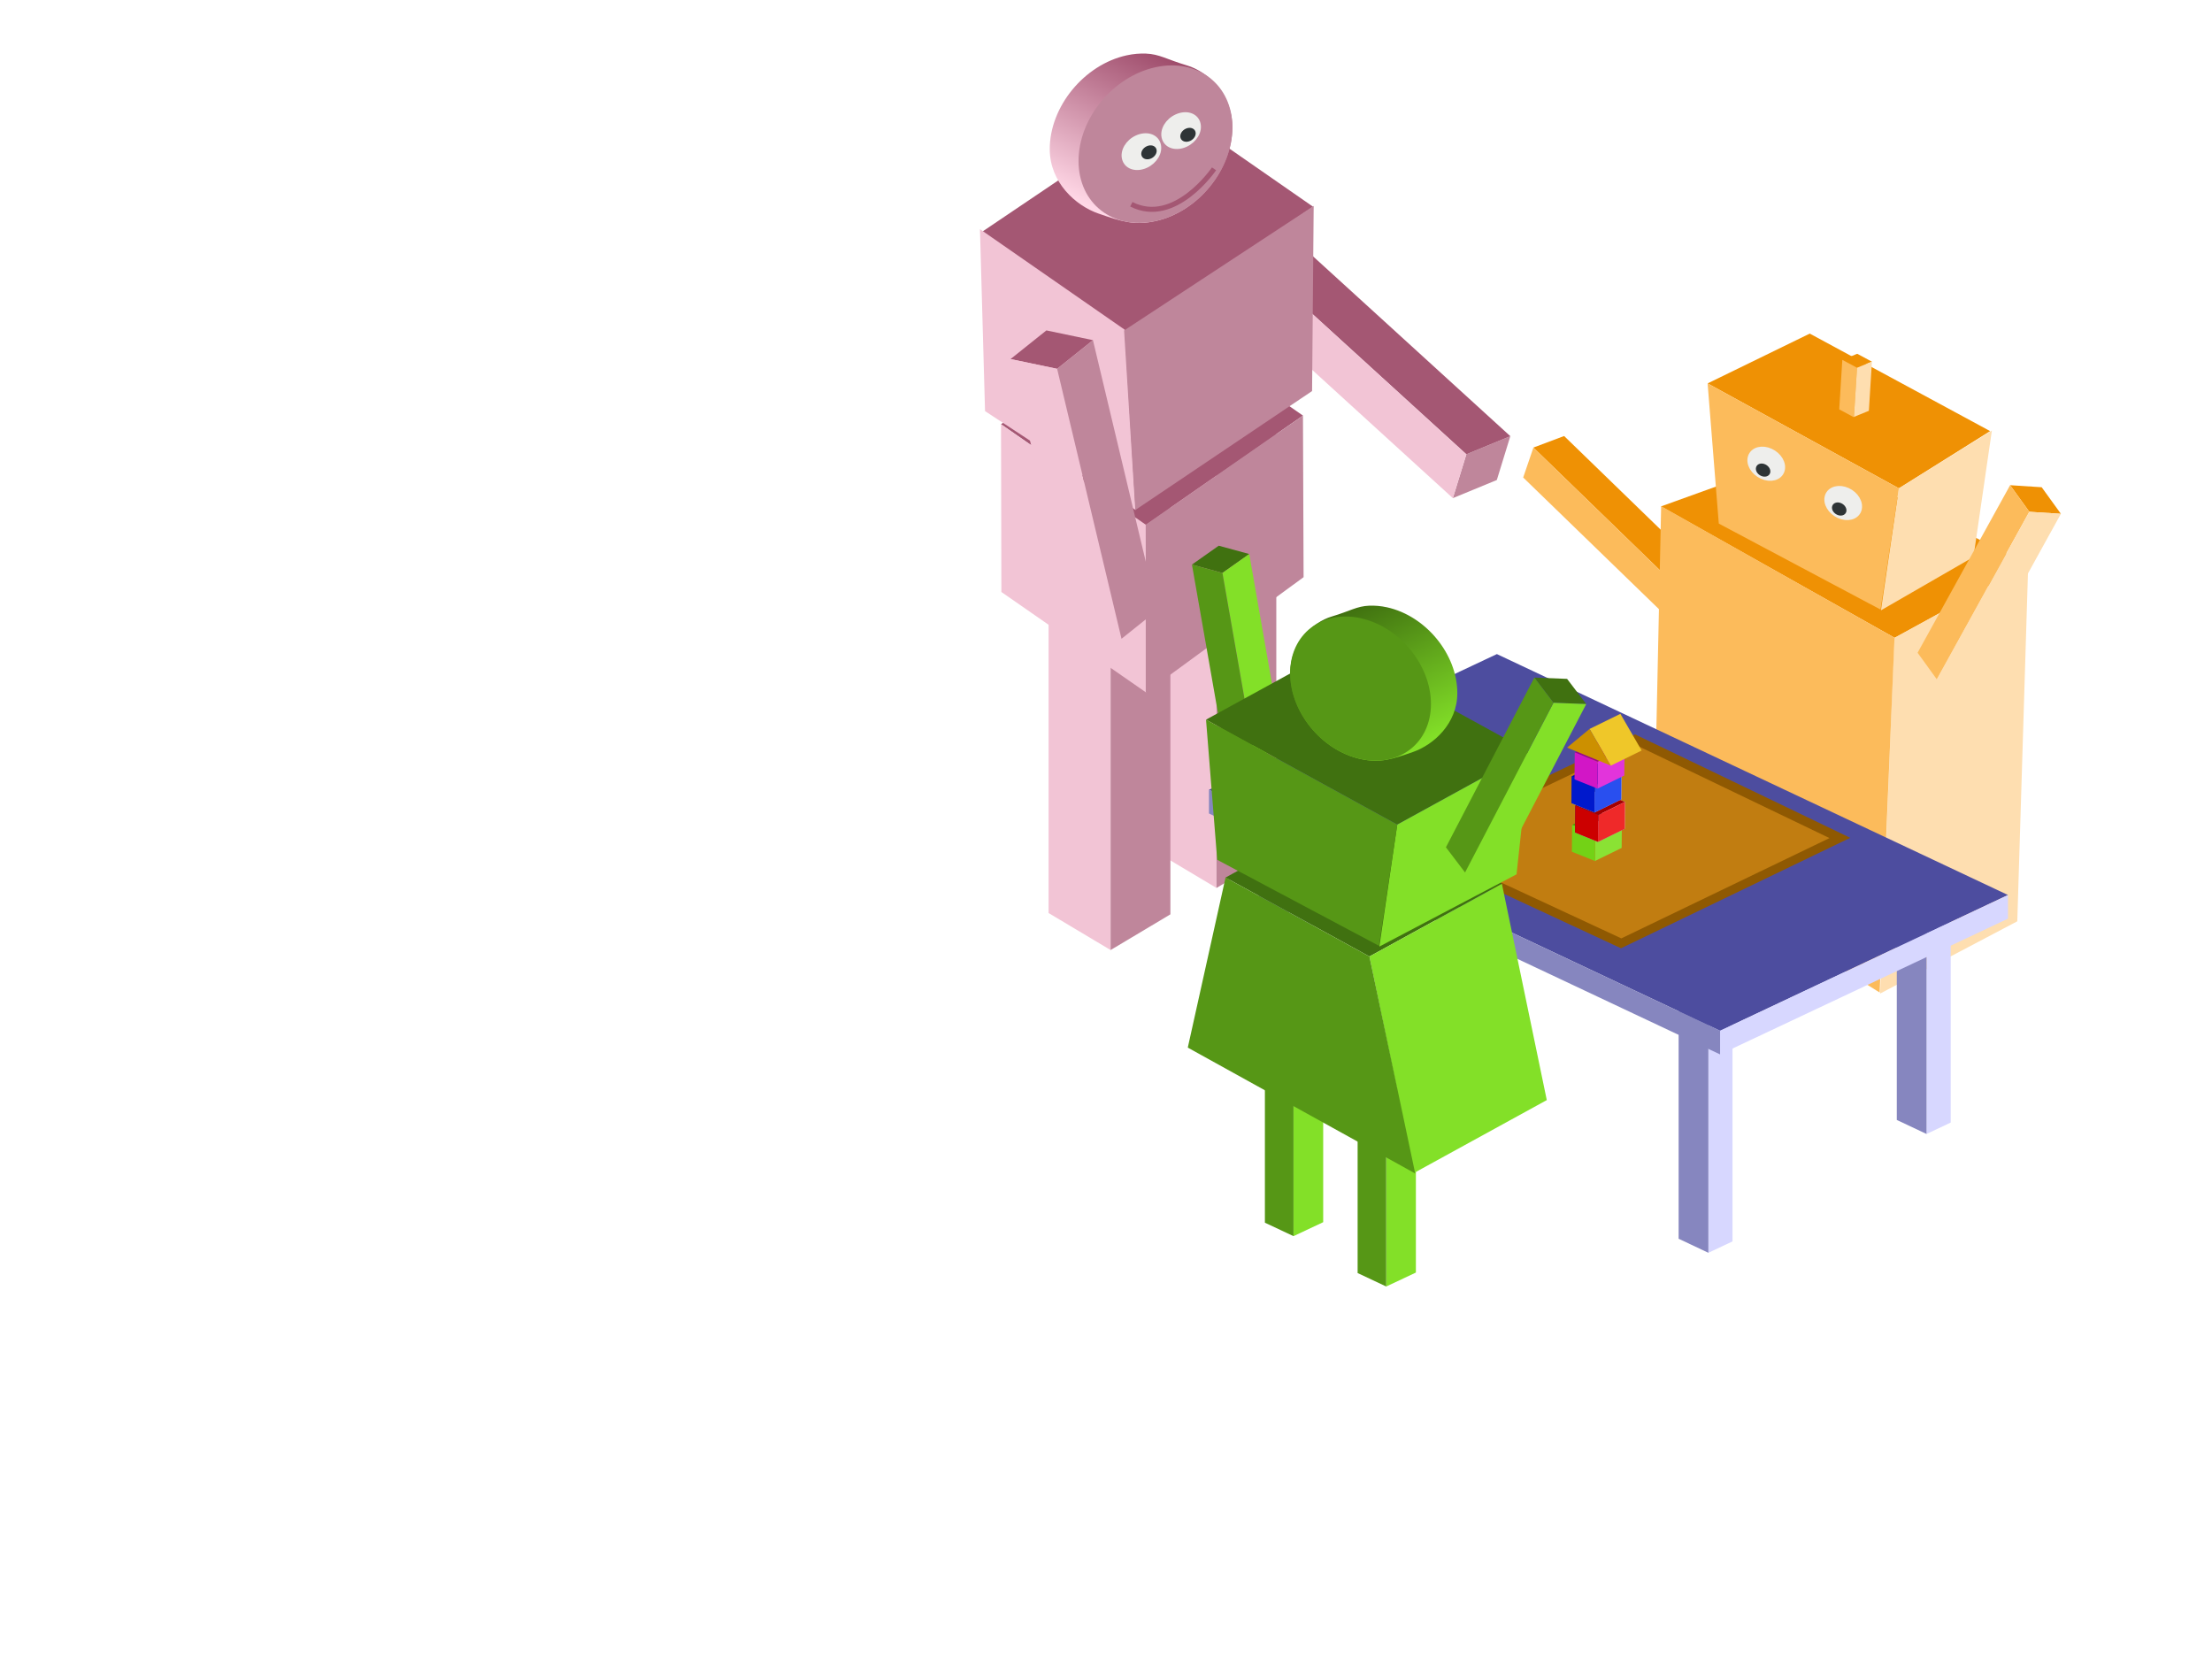 <?xml version="1.0" encoding="UTF-8" standalone="no"?>
<!-- Created with Inkscape (http://www.inkscape.org/) -->

<svg
   xmlns:dc="http://purl.org/dc/elements/1.1/"
   xmlns:cc="http://creativecommons.org/ns#"
   xmlns:rdf="http://www.w3.org/1999/02/22-rdf-syntax-ns#"
   xmlns:svg="http://www.w3.org/2000/svg"
   xmlns="http://www.w3.org/2000/svg"
   xmlns:xlink="http://www.w3.org/1999/xlink"
   xmlns:sodipodi="http://sodipodi.sourceforge.net/DTD/sodipodi-0.dtd"
   xmlns:inkscape="http://www.inkscape.org/namespaces/inkscape"
   version="1.1"
   id="svg2"
   xml:space="preserve"
   width="400mm"
   height="300mm"
   viewBox="0 0 1511.811 1133.858"
   sodipodi:docname="c-r-t-succeed.svg"
   inkscape:version="0.92.3 (2405546, 2018-03-11)"><defs
     id="defs6"><clipPath
       clipPathUnits="userSpaceOnUse"
       id="clipPath90"><path
         d="m 288,72.409 h 5 v -5 h -5 z"
         id="path88"
         inkscape:connector-curvature="0" /></clipPath><clipPath
       clipPathUnits="userSpaceOnUse"
       id="clipPath96"><path
         d="m 292.914,70.362 c 0,-1.109 -0.902,-2.012 -2.012,-2.012 -1.109,0 -2.011,0.903 -2.011,2.012 0,1.109 0.902,2.012 2.011,2.012 1.11,0 2.012,-0.903 2.012,-2.012 z"
         id="path94"
         inkscape:connector-curvature="0" /></clipPath><clipPath
       clipPathUnits="userSpaceOnUse"
       id="clipPath106"><path
         d="m 288,68 h 5 v 5 h -5 z"
         id="path104"
         inkscape:connector-curvature="0" /></clipPath><clipPath
       clipPathUnits="userSpaceOnUse"
       id="clipPath116"><path
         d="m 292.914,70.953 c 0,-1.109 -0.902,-2.012 -2.012,-2.012 -1.109,0 -2.011,0.903 -2.011,2.012 0,1.109 0.902,2.012 2.011,2.012 1.11,0 2.012,-0.903 2.012,-2.012 z"
         id="path114"
         inkscape:connector-curvature="0"
         style="clip-rule:evenodd" /></clipPath><radialGradient
       fx="146.494"
       fy="145.657"
       cx="146.494"
       cy="145.657"
       r="1.957"
       gradientUnits="userSpaceOnUse"
       gradientTransform="matrix(-0.596,-1.027,-1.15,0.667,545.117,126.092)"
       spreadMethod="pad"
       id="radialGradient124"><stop
         style="stop-opacity:1;stop-color:#4e9a06"
         offset="0"
         id="stop120" /><stop
         style="stop-opacity:1;stop-color:#73d216"
         offset="1"
         id="stop122" /></radialGradient><clipPath
       clipPathUnits="userSpaceOnUse"
       id="clipPath148"><path
         d="m 298,80.409 h 5 v -5 h -5 z"
         id="path146"
         inkscape:connector-curvature="0" /></clipPath><clipPath
       clipPathUnits="userSpaceOnUse"
       id="clipPath154"><path
         d="m 302.273,78.382 c 0,-1.11 -0.898,-2.008 -2.007,-2.008 -1.11,0 -2.012,0.898 -2.012,2.008 0,1.113 0.902,2.011 2.012,2.011 1.109,0 2.007,-0.898 2.007,-2.011 z"
         id="path152"
         inkscape:connector-curvature="0" /></clipPath><clipPath
       clipPathUnits="userSpaceOnUse"
       id="clipPath164"><path
         d="m 298,76 h 5 v 5 h -5 z"
         id="path162"
         inkscape:connector-curvature="0" /></clipPath><clipPath
       clipPathUnits="userSpaceOnUse"
       id="clipPath174"><path
         d="m 302.273,78.973 c 0,-1.11 -0.898,-2.008 -2.007,-2.008 -1.11,0 -2.012,0.898 -2.012,2.008 0,1.113 0.902,2.011 2.012,2.011 1.109,0 2.007,-0.898 2.007,-2.011 z"
         id="path172"
         inkscape:connector-curvature="0"
         style="clip-rule:evenodd" /></clipPath><radialGradient
       fx="146.494"
       fy="145.657"
       cx="146.494"
       cy="145.657"
       r="1.957"
       gradientUnits="userSpaceOnUse"
       gradientTransform="matrix(-0.596,-1.027,-1.15,0.667,554.479,134.114)"
       spreadMethod="pad"
       id="radialGradient182"><stop
         style="stop-opacity:1;stop-color:#a40000"
         offset="0"
         id="stop178" /><stop
         style="stop-opacity:1;stop-color:#ef2929"
         offset="1"
         id="stop180" /></radialGradient><clipPath
       clipPathUnits="userSpaceOnUse"
       id="clipPath228"><path
         d="m 245,105.409 h 26 v -24 h -26 z"
         id="path226"
         inkscape:connector-curvature="0" /></clipPath><clipPath
       clipPathUnits="userSpaceOnUse"
       id="clipPath234"><path
         d="m 257.594,105.21 c -1.856,-0.071 -2.84,-0.793 -5.606,-1.617 -2.761,-0.821 -6.187,-3.887 -6.187,-8.446 0,-5.797 4.699,-11.527 10.496,-12.797 2.91,-0.636 4.711,-0.027 7.789,1.039 3.082,1.067 6.633,4.231 6.633,8.786 0,5.8 -4.699,11.531 -10.496,12.796 -0.907,0.2 -1.789,0.27 -2.629,0.239 z"
         id="path232"
         inkscape:connector-curvature="0" /></clipPath><clipPath
       clipPathUnits="userSpaceOnUse"
       id="clipPath244"><path
         d="m 245,82 h 26 v 24 h -26 z"
         id="path242"
         inkscape:connector-curvature="0" /></clipPath><clipPath
       clipPathUnits="userSpaceOnUse"
       id="clipPath254"><path
         d="m 257.594,105.801 c -1.856,-0.071 -2.84,-0.793 -5.606,-1.617 -2.761,-0.821 -6.187,-3.887 -6.187,-8.446 0,-5.797 4.699,-11.527 10.496,-12.797 2.91,-0.636 4.711,-0.027 7.789,1.039 3.082,1.067 6.633,4.231 6.633,8.786 0,5.8 -4.699,11.531 -10.496,12.796 -0.907,0.2 -1.789,0.27 -2.629,0.239 z"
         id="path252"
         inkscape:connector-curvature="0" /></clipPath><linearGradient
       x1="533.214"
       y1="211.648"
       x2="512.143"
       y2="168.791"
       gradientUnits="userSpaceOnUse"
       gradientTransform="matrix(0.478,0,0,-0.478,8.63,185.201)"
       spreadMethod="pad"
       id="linearGradient262"><stop
         style="stop-opacity:1;stop-color:#83e028"
         offset="0"
         id="stop258" /><stop
         style="stop-opacity:1;stop-color:#407110"
         offset="1"
         id="stop260" /></linearGradient><clipPath
       id="clipPath90-3"
       clipPathUnits="userSpaceOnUse"><path
         inkscape:connector-curvature="0"
         id="path88-3"
         d="m 288,72.409 h 5 v -5 h -5 z" /></clipPath><clipPath
       id="clipPath96-3"
       clipPathUnits="userSpaceOnUse"><path
         inkscape:connector-curvature="0"
         id="path94-8"
         d="m 292.914,70.362 c 0,-1.109 -0.902,-2.012 -2.012,-2.012 -1.109,0 -2.011,0.903 -2.011,2.012 0,1.109 0.902,2.012 2.011,2.012 1.11,0 2.012,-0.903 2.012,-2.012 z" /></clipPath><clipPath
       id="clipPath106-0"
       clipPathUnits="userSpaceOnUse"><path
         inkscape:connector-curvature="0"
         id="path104-4"
         d="m 288,68 h 5 v 5 h -5 z" /></clipPath><clipPath
       id="clipPath116-7"
       clipPathUnits="userSpaceOnUse"><path
         style="clip-rule:evenodd"
         inkscape:connector-curvature="0"
         id="path114-6"
         d="m 292.914,70.953 c 0,-1.109 -0.902,-2.012 -2.012,-2.012 -1.109,0 -2.011,0.903 -2.011,2.012 0,1.109 0.902,2.012 2.011,2.012 1.11,0 2.012,-0.903 2.012,-2.012 z" /></clipPath><radialGradient
       id="radialGradient124-8"
       spreadMethod="pad"
       gradientTransform="matrix(-0.596,-1.027,-1.15,0.667,545.117,126.092)"
       gradientUnits="userSpaceOnUse"
       r="1.957"
       cy="145.657"
       cx="146.494"
       fy="145.657"
       fx="146.494"><stop
         id="stop120-9"
         offset="0"
         style="stop-opacity:1;stop-color:#4e9a06" /><stop
         id="stop122-0"
         offset="1"
         style="stop-opacity:1;stop-color:#73d216" /></radialGradient><clipPath
       id="clipPath148-6"
       clipPathUnits="userSpaceOnUse"><path
         inkscape:connector-curvature="0"
         id="path146-8"
         d="m 298,80.409 h 5 v -5 h -5 z" /></clipPath><clipPath
       id="clipPath154-7"
       clipPathUnits="userSpaceOnUse"><path
         inkscape:connector-curvature="0"
         id="path152-9"
         d="m 302.273,78.382 c 0,-1.11 -0.898,-2.008 -2.007,-2.008 -1.11,0 -2.012,0.898 -2.012,2.008 0,1.113 0.902,2.011 2.012,2.011 1.109,0 2.007,-0.898 2.007,-2.011 z" /></clipPath><clipPath
       id="clipPath164-0"
       clipPathUnits="userSpaceOnUse"><path
         inkscape:connector-curvature="0"
         id="path162-3"
         d="m 298,76 h 5 v 5 h -5 z" /></clipPath><clipPath
       id="clipPath174-3"
       clipPathUnits="userSpaceOnUse"><path
         style="clip-rule:evenodd"
         inkscape:connector-curvature="0"
         id="path172-3"
         d="m 302.273,78.973 c 0,-1.11 -0.898,-2.008 -2.007,-2.008 -1.11,0 -2.012,0.898 -2.012,2.008 0,1.113 0.902,2.011 2.012,2.011 1.109,0 2.007,-0.898 2.007,-2.011 z" /></clipPath><radialGradient
       id="radialGradient182-7"
       spreadMethod="pad"
       gradientTransform="matrix(-0.596,-1.027,-1.15,0.667,554.479,134.114)"
       gradientUnits="userSpaceOnUse"
       r="1.957"
       cy="145.657"
       cx="146.494"
       fy="145.657"
       fx="146.494"><stop
         id="stop178-3"
         offset="0"
         style="stop-opacity:1;stop-color:#a40000" /><stop
         id="stop180-2"
         offset="1"
         style="stop-opacity:1;stop-color:#ef2929" /></radialGradient><clipPath
       id="clipPath228-6"
       clipPathUnits="userSpaceOnUse"><path
         inkscape:connector-curvature="0"
         id="path226-5"
         d="m 245,105.409 h 26 v -24 h -26 z" /></clipPath><clipPath
       id="clipPath234-2"
       clipPathUnits="userSpaceOnUse"><path
         inkscape:connector-curvature="0"
         id="path232-6"
         d="m 257.594,105.21 c -1.856,-0.071 -2.84,-0.793 -5.606,-1.617 -2.761,-0.821 -6.187,-3.887 -6.187,-8.446 0,-5.797 4.699,-11.527 10.496,-12.797 2.91,-0.636 4.711,-0.027 7.789,1.039 3.082,1.067 6.633,4.231 6.633,8.786 0,5.8 -4.699,11.531 -10.496,12.796 -0.907,0.2 -1.789,0.27 -2.629,0.239 z" /></clipPath><clipPath
       id="clipPath244-5"
       clipPathUnits="userSpaceOnUse"><path
         inkscape:connector-curvature="0"
         id="path242-8"
         d="m 245,82 h 26 v 24 h -26 z" /></clipPath><clipPath
       id="clipPath254-7"
       clipPathUnits="userSpaceOnUse"><path
         inkscape:connector-curvature="0"
         id="path252-9"
         d="m 257.594,105.801 c -1.856,-0.071 -2.84,-0.793 -5.606,-1.617 -2.761,-0.821 -6.187,-3.887 -6.187,-8.446 0,-5.797 4.699,-11.527 10.496,-12.797 2.91,-0.636 4.711,-0.027 7.789,1.039 3.082,1.067 6.633,4.231 6.633,8.786 0,5.8 -4.699,11.531 -10.496,12.796 -0.907,0.2 -1.789,0.27 -2.629,0.239 z" /></clipPath><linearGradient
       inkscape:collect="always"
       xlink:href="#linearGradient952-869-197"
       id="linearGradient44536"
       gradientUnits="userSpaceOnUse"
       gradientTransform="translate(-379.005,61.652)"
       x1="533.214"
       y1="211.648"
       x2="512.143"
       y2="168.791" /><linearGradient
       inkscape:collect="always"
       id="linearGradient952-869-197"><stop
         style="stop-color:#ffd7e6;stop-opacity:1"
         offset="0"
         id="stop1536" /><stop
         style="stop-color:#9f4d6c;stop-opacity:1"
         offset="1"
         id="stop1538" /></linearGradient></defs><sodipodi:namedview
     pagecolor="#ffffff"
     bordercolor="#666666"
     borderopacity="1"
     objecttolerance="10"
     gridtolerance="10"
     guidetolerance="10"
     inkscape:pageopacity="0"
     inkscape:pageshadow="2"
     inkscape:window-width="2560"
     inkscape:window-height="1317"
     id="namedview4"
     showgrid="false"
     inkscape:zoom="0.45944847"
     inkscape:cx="89.240309"
     inkscape:cy="564.59373"
     inkscape:window-x="0"
     inkscape:window-y="49"
     inkscape:window-maximized="1"
     inkscape:current-layer="g10"
     fit-margin-top="0"
     fit-margin-left="0"
     fit-margin-right="0"
     fit-margin-bottom="0"
     inkscape:snap-global="false"
     units="mm"
     width="4000mm" /><g
     id="g10"
     inkscape:groupmode="layer"
     inkscape:label="background"
     transform="matrix(1.333,0,0,-1.333,-307.38,1138.8)"><g
       id="g1573"
       transform="matrix(3.439,0,0,3.439,46.787,181.949)"><g
         transform="matrix(0.8,0,0,-0.8,-201.579,381.354)"
         id="layer1"
         inkscape:label="Layer 1"><g
           transform="matrix(1.25,0,0,-1.25,-1558.557,1339.091)"
           id="g98062"
           style="display:inline"><g
             transform="matrix(-0.522,0,0,-0.522,1746.888,996.374)"
             id="g10245-1-2"><path
               inkscape:connector-curvature="0"
               id="path9854-9-6"
               style="fill:#f2c4d5;fill-opacity:1;fill-rule:evenodd;stroke:none"
               d="m 121.926,321.56 v 144.586 l 17.708,-10.567 v -144.585 z" /><path
               inkscape:connector-curvature="0"
               id="path9856-6-9"
               style="fill:#bf869b;fill-opacity:1;fill-rule:evenodd;stroke:none"
               d="m 104.849,311.369 17.078,10.191 V 466.145 L 104.849,455.954 Z" /><path
               inkscape:connector-curvature="0"
               id="path9840-1-1"
               style="fill:#f2c4d5;fill-opacity:1;fill-rule:evenodd;stroke:none"
               d="m 152.18,339.294 v 144.585 l 17.708,-10.567 v -144.585 z" /><path
               inkscape:connector-curvature="0"
               id="path9842-4-4"
               style="fill:#bf869b;fill-opacity:1;fill-rule:evenodd;stroke:none"
               d="m 135.102,329.104 17.078,10.191 v 144.585 l -17.078,-10.191 z" /><path
               id="path1208-8-4"
               style="color:#000000;visibility:visible;fill:#a45773;fill-opacity:1;fill-rule:evenodd;stroke:none;stroke-width:4.043;marker:none"
               d="m 97.236,331.232 44.899,31.182 41.342,-28.711 -44.899,-31.182 z"
               inkscape:connector-curvature="0" /><path
               id="path1210-9-1"
               style="color:#000000;visibility:visible;fill:#f2c4d5;fill-opacity:1;fill-rule:evenodd;stroke:none;stroke-width:4.043;marker:none"
               d="m 142.135,362.413 -0.107,47.913 41.342,-28.711 0.107,-47.913 z"
               inkscape:connector-curvature="0"
               sodipodi:nodetypes="ccccc" /><path
               id="path1212-0-4"
               style="color:#000000;visibility:visible;fill:#bf869b;fill-opacity:1;fill-rule:evenodd;stroke:none;stroke-width:4.043;marker:none"
               d="m 97.236,331.232 44.899,31.182 v 47.959 l -45.078,-32.99 z"
               inkscape:connector-curvature="0"
               sodipodi:nodetypes="ccccc" /><path
               sodipodi:nodetypes="ccccc"
               d="m 94.353,271.576 56.473,38.739 37.949,-31.65 -53.08,-35.801 z"
               style="color:#000000;visibility:visible;fill:#a45773;fill-opacity:1;fill-rule:evenodd;stroke:none;stroke-width:4.043;marker:none"
               id="path1214-8-3"
               inkscape:connector-curvature="0" /><path
               sodipodi:nodetypes="ccccc"
               d="m 148.147,306.699 -3.122,51.501 43.014,-28.248 1.449,-51.964 z"
               style="color:#000000;visibility:visible;fill:#f2c4d5;fill-opacity:1;fill-rule:evenodd;stroke:none;stroke-width:4.043;marker:none"
               id="path1216-2-8"
               inkscape:connector-curvature="0" /><g
               transform="matrix(1.294,-0.295,0.295,1.294,-426.646,-311.37)"
               id="g5558-2"><path
                 inkscape:connector-curvature="0"
                 id="path5560-6"
                 style="fill:#bf869b;fill-opacity:1;fill-rule:evenodd;stroke:none"
                 d="m 241.834,569.954 -0.735,-9.844 -8.359,-5.907 0.735,9.844 z" /><path
                 inkscape:connector-curvature="0"
                 id="path5562-7"
                 style="fill:#a45773;fill-opacity:1;fill-rule:evenodd;stroke:none"
                 d="m 241.1,560.111 51.972,-29.415 -8.359,-5.907 -51.972,29.415 z" /><path
                 inkscape:connector-curvature="0"
                 id="path5564-3"
                 style="fill:#f2c4d5;fill-opacity:1;fill-rule:evenodd;stroke:none"
                 d="m 241.834,569.954 -0.735,-9.844 51.972,-29.415 0.735,9.844 z" /></g><path
               sodipodi:nodetypes="ccccc"
               d="m 94.174,271.35 54.151,35.575 -3.215,51.27 -50.48,-33.969 z"
               style="color:#000000;visibility:visible;fill:#bf869b;fill-opacity:1;fill-rule:evenodd;stroke:none;stroke-width:4.043;marker:none"
               id="path1218-3-2"
               inkscape:connector-curvature="0" /><path
               sodipodi:nodetypes="szsszsss"
               inkscape:connector-curvature="0"
               id="path1222-4-9"
               d="m 142.089,227.839 c -3.886,0.151 -5.949,1.664 -11.732,3.384 -5.783,1.72 -12.955,8.141 -12.955,17.679 0,12.134 9.835,24.129 21.969,26.781 6.094,1.332 9.86,0.061 16.308,-2.17 6.448,-2.231 13.879,-8.853 13.879,-18.393 0,-12.134 -9.835,-24.129 -21.969,-26.781 -1.896,-0.414 -3.745,-0.568 -5.5,-0.5 z"
               style="fill:url(#linearGradient44536);fill-opacity:1;stroke:none" /><path
               inkscape:connector-curvature="0"
               id="path1224-0-2"
               d="m 161.332,258.51 c 0,12.134 -9.837,19.821 -21.971,17.169 -12.134,-2.652 -21.971,-14.638 -21.971,-26.772 0,-12.134 9.837,-19.821 21.971,-17.169 12.134,2.652 21.971,14.638 21.971,26.772 z"
               style="fill:#bf869b;fill-opacity:1;stroke:none" /><g
               transform="translate(-443.946,2.224)"
               id="g10270-8"><path
                 inkscape:connector-curvature="0"
                 transform="matrix(0.414,0.188,-0.162,0.482,342.62,120.156)"
                 style="color:#000000;display:inline;overflow:visible;visibility:visible;fill:#eeeeec;fill-opacity:1;fill-rule:nonzero;stroke:#eeeeec;stroke-width:4.043;stroke-linecap:butt;stroke-linejoin:round;stroke-miterlimit:4;stroke-dashoffset:0;stroke-opacity:1;marker:none;enable-background:accumulate"
                 d="m 589.929,38.674 c 0,4.184 -4.975,7.576 -11.112,7.576 -6.137,0 -11.112,-3.392 -11.112,-7.576 0,-4.184 4.975,-7.576 11.112,-7.576 6.137,0 11.112,3.392 11.112,7.576 z"
                 id="path4240-1" /><path
                 inkscape:connector-curvature="0"
                 transform="matrix(0.414,0.188,-0.162,0.482,353.957,126.165)"
                 style="color:#000000;display:inline;overflow:visible;visibility:visible;fill:#eeeeec;fill-opacity:1;fill-rule:nonzero;stroke:#eeeeec;stroke-width:4.043;stroke-linecap:butt;stroke-linejoin:round;stroke-miterlimit:4;stroke-dashoffset:0;stroke-opacity:1;marker:none;enable-background:accumulate"
                 d="m 589.929,38.674 c 0,4.184 -4.975,7.576 -11.112,7.576 -6.137,0 -11.112,-3.392 -11.112,-7.576 0,-4.184 4.975,-7.576 11.112,-7.576 6.137,0 11.112,3.392 11.112,7.576 z"
                 id="path4242-6" /><path
                 inkscape:connector-curvature="0"
                 style="color:#000000;display:inline;overflow:visible;visibility:visible;fill:#2e3436;fill-opacity:1;fill-rule:nonzero;stroke:#2e3436;stroke-width:0.746;stroke-linecap:butt;stroke-linejoin:round;stroke-miterlimit:4;stroke-dashoffset:0;stroke-opacity:1;marker:none;enable-background:accumulate"
                 d="m 575.789,249.617 c -0.26,0.775 -1.264,1.043 -2.241,0.599 -0.977,-0.445 -1.558,-1.433 -1.297,-2.209 0.26,-0.775 1.264,-1.043 2.241,-0.599 0.977,0.445 1.558,1.434 1.297,2.209 z"
                 id="path4244-7" /><path
                 inkscape:connector-curvature="0"
                 style="color:#000000;display:inline;overflow:visible;visibility:visible;fill:#2e3436;fill-opacity:1;fill-rule:nonzero;stroke:#2e3436;stroke-width:0.746;stroke-linecap:butt;stroke-linejoin:round;stroke-miterlimit:4;stroke-dashoffset:0;stroke-opacity:1;marker:none;enable-background:accumulate"
                 d="m 586.934,254.626 c -0.26,0.775 -1.264,1.043 -2.241,0.599 -0.977,-0.445 -1.558,-1.434 -1.297,-2.209 0.26,-0.775 1.264,-1.043 2.241,-0.599 0.977,0.445 1.558,1.433 1.297,2.209 z"
                 id="path4246-4" /></g><g
               id="g963"
               transform="matrix(-0.904,0.972,-0.972,-0.904,929.83,589.866)"><path
                 d="m 241.834,569.954 -0.735,-9.844 -8.359,-5.907 0.735,9.844 z"
                 style="fill:#a45773;fill-opacity:1;fill-rule:evenodd;stroke:none"
                 id="path957"
                 inkscape:connector-curvature="0" /><path
                 d="m 241.1,560.111 51.972,-29.415 -8.359,-5.907 -51.972,29.415 z"
                 style="fill:#f2c4d5;fill-opacity:1;fill-rule:evenodd;stroke:none"
                 id="path959"
                 inkscape:connector-curvature="0" /><path
                 d="m 241.834,569.954 -0.735,-9.844 51.972,-29.415 0.735,9.844 z"
                 style="fill:#bf869b;fill-opacity:1;fill-rule:evenodd;stroke:none"
                 id="path961"
                 inkscape:connector-curvature="0" /></g></g></g></g><g
         id="g952"
         transform="rotate(-6.11,654.705,411.009)"><path
           inkscape:connector-curvature="0"
           id="path946"
           style="fill:#407110;fill-opacity:1;fill-rule:evenodd;stroke:none"
           d="m 265.457,67.956 4.656,-0.754 3.672,3.23 -4.656,0.75 z" /><path
           inkscape:connector-curvature="0"
           id="path948"
           style="fill:#83e028;fill-opacity:1;fill-rule:evenodd;stroke:none"
           d="m 270.113,67.202 7.891,-27.418 3.672,3.227 -7.891,27.421 z" /><path
           inkscape:connector-curvature="0"
           id="path950"
           style="fill:#569716;fill-opacity:1;fill-rule:evenodd;stroke:none"
           d="m 265.457,67.956 4.656,-0.754 7.891,-27.418 -4.656,0.754 z" /></g><g
         id="g12"><path
           inkscape:connector-curvature="0"
           id="path14"
           style="fill:#fedeb0;fill-opacity:1;fill-rule:evenodd;stroke:none"
           d="m 310.441,109.335 -4.519,1.34 -1.914,4.5 4.523,-1.34 z" /><g
           transform="rotate(-92.377,303.392,111.415)"
           id="g939"><path
             d="m 305.922,110.675 -19,-21.289 -1.91,4.503 18.996,21.286 z"
             style="fill:#ef9104;fill-opacity:1;fill-rule:evenodd;stroke:none"
             id="path16"
             inkscape:connector-curvature="0" /><path
             d="m 310.441,109.335 -4.519,1.34 -19,-21.289 4.523,-1.34 z"
             style="fill:#fcbb5b;fill-opacity:1;fill-rule:evenodd;stroke:none"
             id="path18"
             inkscape:connector-curvature="0" /></g><path
           inkscape:connector-curvature="0"
           id="path20"
           style="fill:#ef9104;fill-opacity:1;fill-rule:evenodd;stroke:none"
           d="m 301.086,120.011 34.832,-19.59 19.914,10.886 -32.437,16.747 z" /><path
           inkscape:connector-curvature="0"
           id="path22"
           style="fill:#fedeb0;fill-opacity:1;fill-rule:evenodd;stroke:none"
           d="m 335.871,100.397 -2.117,-53.015 20.453,10.773 1.629,53.227 z" /><path
           inkscape:connector-curvature="0"
           id="path24"
           style="fill:#fcbb5b;fill-opacity:1;fill-rule:evenodd;stroke:none"
           d="m 301.109,120.05 34.793,-19.625 -2.218,-52.883 -33.68,20.965 z" /><path
           inkscape:connector-curvature="0"
           id="path26"
           style="fill:#ef9104;fill-opacity:1;fill-rule:evenodd;stroke:none"
           d="m 308.035,138.35 28.516,-15.644 13.609,8.531 -26.894,14.539 z" /><path
           inkscape:connector-curvature="0"
           id="path28"
           style="fill:#fedeb0;fill-opacity:1;fill-rule:evenodd;stroke:none"
           d="m 336.551,122.706 -2.672,-18.188 13.797,7.957 2.742,18.848 z" /><path
           inkscape:connector-curvature="0"
           id="path30"
           style="fill:#fcbb5b;fill-opacity:1;fill-rule:evenodd;stroke:none"
           d="m 308.035,138.35 28.516,-15.644 -2.731,-18.074 -24.117,12.82 z" /><path
           inkscape:connector-curvature="0"
           id="path32"
           style="fill:#eeeeec;fill-opacity:1;fill-rule:nonzero;stroke:#eeeeec;stroke-width:1.075;stroke-linecap:butt;stroke-linejoin:round;stroke-miterlimit:4;stroke-dasharray:none;stroke-opacity:1"
           d="m 318.977,125.374 c -0.325,-0.965 -1.571,-1.297 -2.786,-0.742 -1.211,0.55 -1.933,1.777 -1.609,2.742 0.324,0.965 1.57,1.297 2.781,0.742 1.215,-0.551 1.938,-1.781 1.614,-2.742 z" /><path
           inkscape:connector-curvature="0"
           id="path34"
           style="fill:#eeeeec;fill-opacity:1;fill-rule:nonzero;stroke:#eeeeec;stroke-width:1.075;stroke-linecap:butt;stroke-linejoin:round;stroke-miterlimit:4;stroke-dasharray:none;stroke-opacity:1"
           d="m 330.449,119.514 c -0.32,-0.96 -1.566,-1.293 -2.781,-0.742 -1.215,0.555 -1.938,1.782 -1.613,2.746 0.324,0.961 1.57,1.293 2.785,0.743 1.215,-0.551 1.933,-1.782 1.609,-2.747 z" /><path
           inkscape:connector-curvature="0"
           id="path36"
           style="fill:#2e3436;fill-opacity:1;fill-rule:nonzero;stroke:#2e3436;stroke-width:0.413;stroke-linecap:butt;stroke-linejoin:round;stroke-miterlimit:4;stroke-dasharray:none;stroke-opacity:1"
           d="m 317.156,125.042 c -0.125,-0.371 -0.605,-0.5 -1.07,-0.285 -0.469,0.211 -0.746,0.683 -0.621,1.054 0.125,0.368 0.605,0.496 1.07,0.285 0.469,-0.214 0.746,-0.683 0.621,-1.054 z" /><path
           inkscape:connector-curvature="0"
           id="path38"
           style="fill:#2e3436;fill-opacity:1;fill-rule:nonzero;stroke:#2e3436;stroke-width:0.413;stroke-linecap:butt;stroke-linejoin:round;stroke-miterlimit:4;stroke-dasharray:none;stroke-opacity:1"
           d="m 328.504,119.241 c -0.125,-0.371 -0.606,-0.5 -1.07,-0.289 -0.469,0.215 -0.746,0.687 -0.622,1.055 0.126,0.371 0.602,0.5 1.071,0.289 0.465,-0.215 0.742,-0.688 0.621,-1.055 z" /><path
           inkscape:connector-curvature="0"
           id="path40"
           style="fill:#ef9104;fill-opacity:1;fill-rule:evenodd;stroke:none"
           d="m 332.535,141.589 -2.223,-0.907 -2.191,1.18 2.223,0.906 z" /><path
           inkscape:connector-curvature="0"
           id="path42"
           style="fill:#fcbb5b;fill-opacity:1;fill-rule:evenodd;stroke:none"
           d="m 330.312,140.682 -0.46,-7.382 -2.192,1.179 0.461,7.383 z" /><path
           inkscape:connector-curvature="0"
           id="path44"
           style="fill:#fedeb0;fill-opacity:1;fill-rule:evenodd;stroke:none"
           d="m 332.535,141.589 -2.223,-0.907 -0.457,-7.324 2.223,0.906 z" /><path
           inkscape:connector-curvature="0"
           id="path46"
           style="fill:#d7d7ff;fill-opacity:1;fill-rule:evenodd;stroke:none"
           d="M 245.547,70.456 V 36.304 l 3.598,1.699 v 34.148 z" /><path
           inkscape:connector-curvature="0"
           id="path48"
           style="fill:#8686bf;fill-opacity:1;fill-rule:evenodd;stroke:none"
           d="m 241.109,72.546 4.438,-2.09 V 36.304 l -4.438,2.089 z" /><path
           inkscape:connector-curvature="0"
           id="path50"
           style="fill:#d7d7ff;fill-opacity:1;fill-rule:evenodd;stroke:none"
           d="M 340.676,60.6 V 26.448 l 3.601,1.699 v 34.149 z" /><path
           inkscape:connector-curvature="0"
           id="path52"
           style="fill:#8686bf;fill-opacity:1;fill-rule:evenodd;stroke:none"
           d="m 336.242,62.69 4.434,-2.09 V 26.448 l -4.434,2.09 z" /><path
           inkscape:connector-curvature="0"
           id="path54"
           style="fill:#d7d7ff;fill-opacity:1;fill-rule:evenodd;stroke:none"
           d="M 308.152,42.886 V 8.733 l 3.598,1.699 v 34.149 z" /><path
           inkscape:connector-curvature="0"
           id="path56"
           style="fill:#8686bf;fill-opacity:1;fill-rule:evenodd;stroke:none"
           d="m 303.715,44.975 4.437,-2.089 V 8.733 l -4.437,2.094 z" /><path
           inkscape:connector-curvature="0"
           id="path58"
           style="fill:#4d4d9f;fill-opacity:1;fill-rule:evenodd;stroke:none"
           d="M 233.691,77.761 309.895,41.835 352.82,62.073 276.617,97.995 Z" /><path
           inkscape:connector-curvature="0"
           id="path60"
           style="fill:#d7d7ff;fill-opacity:1;fill-rule:evenodd;stroke:none"
           d="m 309.895,41.835 v -3.524 l 42.925,20.235 v 3.527 z" /><path
           inkscape:connector-curvature="0"
           id="path62"
           style="fill:#8686bf;fill-opacity:1;fill-rule:evenodd;stroke:none"
           d="M 233.691,77.761 309.895,41.835 V 38.311 L 233.691,74.233 Z" /><path
           inkscape:connector-curvature="0"
           id="path64"
           style="fill:#8f5902;fill-opacity:1;fill-rule:nonzero;stroke:#8f5902;stroke-width:0.554;stroke-linecap:butt;stroke-linejoin:miter;stroke-miterlimit:4;stroke-dasharray:none;stroke-opacity:1"
           d="M 297.207,85.721 328.66,70.6 295.121,54.44 262.973,69.386 Z" /><path
           inkscape:connector-curvature="0"
           id="path66"
           style="fill:#c17d11;fill-opacity:1;fill-rule:nonzero;stroke:none"
           d="M 297.102,84.554 326.207,70.561 295.172,55.608 265.422,69.436 Z" /><g
           transform="matrix(1.326,0,0,1.326,-94.364,-18.376)"
           id="g1166"><path
             d="m 288.234,68.561 2.59,-1.043 3.008,1.473 -2.59,1.043 z"
             style="fill:#4e9a06;fill-opacity:1;fill-rule:evenodd;stroke:none"
             id="path78"
             inkscape:connector-curvature="0" /><path
             d="m 290.824,67.518 -0.027,-3.023 3.008,1.473 0.027,3.023 z"
             style="fill:#8ae234;fill-opacity:1;fill-rule:evenodd;stroke:none"
             id="path80"
             inkscape:connector-curvature="0" /><path
             d="m 288.234,68.561 2.59,-1.043 -0.027,-3.023 -2.59,1.043 z"
             style="fill:#73d216;fill-opacity:1;fill-rule:evenodd;stroke:none"
             id="path82"
             inkscape:connector-curvature="0" /></g><g
           id="g128"
           transform="matrix(1.326,0,0,1.326,-106.314,-26.162)"><path
             inkscape:connector-curvature="0"
             id="path130"
             style="fill:#e9e9ff;fill-opacity:1;fill-rule:evenodd;stroke:none"
             d="m 300.605,78.057 2.59,-1.046 -0.027,-3.02 -2.59,1.043 z" /><path
             inkscape:connector-curvature="0"
             id="path132"
             style="fill:#353564;fill-opacity:1;fill-rule:evenodd;stroke:none"
             d="m 297.598,76.585 -0.028,-3.024 3.008,1.473 0.027,3.023 z" /><path
             inkscape:connector-curvature="0"
             id="path134"
             style="fill:#afafde;fill-opacity:1;fill-rule:evenodd;stroke:none"
             d="m 297.57,73.561 2.586,-1.047 3.012,1.477 -2.59,1.043 z" /><path
             inkscape:connector-curvature="0"
             id="path136"
             style="fill:#a40000;fill-opacity:1;fill-rule:evenodd;stroke:none"
             d="m 297.598,76.585 2.59,-1.047 3.007,1.473 -2.59,1.046 z" /><path
             inkscape:connector-curvature="0"
             id="path138"
             style="fill:#ef2929;fill-opacity:1;fill-rule:evenodd;stroke:none"
             d="m 300.188,75.538 -0.032,-3.024 3.012,1.477 0.027,3.02 z" /><path
             inkscape:connector-curvature="0"
             id="path140"
             style="fill:#cc0000;fill-opacity:1;fill-rule:evenodd;stroke:none"
             d="m 297.598,76.585 2.59,-1.047 -0.032,-3.024 -2.586,1.047 z" /></g><g
           transform="matrix(1.326,0,0,1.326,-106.837,-21.783)"
           id="g1093"><path
             d="m 300.605,78.057 2.59,-1.046 -0.027,-3.02 -2.59,1.043 z"
             style="fill:#e9e9ff;fill-opacity:1;fill-rule:evenodd;stroke:none"
             id="path1081"
             inkscape:connector-curvature="0" /><path
             d="m 297.598,76.585 -0.028,-3.024 3.008,1.473 0.027,3.023 z"
             style="fill:#353564;fill-opacity:1;fill-rule:evenodd;stroke:none"
             id="path1083"
             inkscape:connector-curvature="0" /><path
             d="m 297.57,73.561 2.586,-1.047 3.012,1.477 -2.59,1.043 z"
             style="fill:#afafde;fill-opacity:1;fill-rule:evenodd;stroke:none"
             id="path1085"
             inkscape:connector-curvature="0" /><path
             d="m 297.598,76.585 2.59,-1.047 3.007,1.473 -2.59,1.046 z"
             style="fill:#000ca4;fill-opacity:1;fill-rule:evenodd;stroke:none"
             id="path1087"
             inkscape:connector-curvature="0" /><path
             d="m 300.188,75.538 -0.032,-3.024 3.012,1.477 0.027,3.02 z"
             style="fill:#294fef;fill-opacity:1;fill-rule:evenodd;stroke:none"
             id="path1089"
             inkscape:connector-curvature="0" /><path
             d="m 297.598,76.585 2.59,-1.047 -0.032,-3.024 -2.586,1.047 z"
             style="fill:#0019cc;fill-opacity:1;fill-rule:evenodd;stroke:none"
             id="path1091"
             inkscape:connector-curvature="0" /></g><g
           id="g1174"
           transform="matrix(1.326,0,0,1.326,-93.972,-7.583)"><path
             inkscape:connector-curvature="0"
             id="path1168"
             style="fill:#9a068a;fill-opacity:1;fill-rule:evenodd;stroke:none"
             d="m 288.234,68.561 2.59,-1.043 3.008,1.473 -2.59,1.043 z" /><path
             inkscape:connector-curvature="0"
             id="path1170"
             style="fill:#e234db;fill-opacity:1;fill-rule:evenodd;stroke:none"
             d="m 290.824,67.518 -0.027,-3.023 3.008,1.473 0.027,3.023 z" /><path
             inkscape:connector-curvature="0"
             id="path1172"
             style="fill:#d216c6;fill-opacity:1;fill-rule:evenodd;stroke:none"
             d="m 288.234,68.561 2.59,-1.043 -0.027,-3.023 -2.59,1.043 z" /></g></g><g
         id="g186"><path
           inkscape:connector-curvature="0"
           id="path188"
           style="fill:#83e028;fill-opacity:1;fill-rule:evenodd;stroke:none"
           d="M 246.297,39.745 V 11.214 l 4.426,2.082 v 28.535 z" /><path
           inkscape:connector-curvature="0"
           id="path190"
           style="fill:#569716;fill-opacity:1;fill-rule:evenodd;stroke:none"
           d="m 242.031,41.757 4.266,-2.012 V 11.214 l -4.266,2.007 z" /><path
           inkscape:connector-curvature="0"
           id="path192"
           style="fill:#83e028;fill-opacity:1;fill-rule:evenodd;stroke:none"
           d="M 260.121,32.237 V 3.706 l 4.422,2.082 v 28.535 z" /><path
           inkscape:connector-curvature="0"
           id="path194"
           style="fill:#569716;fill-opacity:1;fill-rule:evenodd;stroke:none"
           d="m 255.855,34.249 4.266,-2.012 V 3.706 l -4.266,2.008 z" /><path
           inkscape:connector-curvature="0"
           id="path196"
           style="fill:#407110;fill-opacity:1;fill-rule:evenodd;stroke:none"
           d="m 236.164,64.679 21.453,-11.77 19.75,10.836 -21.449,11.769 z" /><path
           inkscape:connector-curvature="0"
           id="path198"
           style="fill:#83e028;fill-opacity:1;fill-rule:evenodd;stroke:none"
           d="m 257.617,52.909 6.688,-32.25 19.754,10.84 -6.692,32.246 z" /><path
           inkscape:connector-curvature="0"
           id="path200"
           style="fill:#569716;fill-opacity:1;fill-rule:evenodd;stroke:none"
           d="m 236.164,64.679 21.453,-11.77 6.824,-32.352 -33.906,18.766 z" /><g
           transform="rotate(-149.427,342.082,94.209)"
           id="g935"><path
             d="m 313.484,82.417 3.899,-2.653 0.449,-4.871 -3.898,2.657 z"
             style="fill:#ef9104;fill-opacity:1;fill-rule:evenodd;stroke:none"
             id="path202"
             inkscape:connector-curvature="0" /><path
             d="m 317.383,79.764 24.578,14.489 0.453,-4.867 -24.582,-14.493 z"
             style="fill:#fcbb5b;fill-opacity:1;fill-rule:evenodd;stroke:none"
             id="path204"
             inkscape:connector-curvature="0" /><path
             d="m 313.484,82.417 3.899,-2.653 24.578,14.489 -3.899,2.652 z"
             style="fill:#fedeb0;fill-opacity:1;fill-rule:evenodd;stroke:none"
             id="path206"
             inkscape:connector-curvature="0" /></g><path
           inkscape:connector-curvature="0"
           id="path216"
           style="fill:#407110;fill-opacity:1;fill-rule:evenodd;stroke:none"
           d="M 233.254,88.218 261.77,72.573 281.52,83.409 253.004,99.054 Z" /><path
           inkscape:connector-curvature="0"
           id="path218"
           style="fill:#83e028;fill-opacity:1;fill-rule:evenodd;stroke:none"
           d="m 261.77,72.573 -2.672,-18.184 20.453,10.77 1.969,18.25 z" /><path
           inkscape:connector-curvature="0"
           id="path220"
           style="fill:#569716;fill-opacity:1;fill-rule:evenodd;stroke:none"
           d="M 233.254,88.218 261.77,72.573 259.039,54.499 234.922,67.323 Z" /></g><g
         id="g222"><g
           clip-path="url(#clipPath228)"
           id="g224"><g
             clip-path="url(#clipPath234)"
             id="g230"><g
               transform="translate(0,-0.591)"
               id="g236"><g
                 id="g238"><g
                   clip-path="url(#clipPath244)"
                   id="g240"><g
                     id="g246"><g
                       id="g248"><g
                         clip-path="url(#clipPath254)"
                         id="g250"><g
                           id="g256"><path
                             inkscape:connector-curvature="0"
                             id="path264"
                             style="fill:url(#linearGradient262);stroke:none"
                             d="m 257.594,105.801 c -1.856,-0.071 -2.84,-0.793 -5.606,-1.617 -2.761,-0.821 -6.187,-3.887 -6.187,-8.446 0,-5.797 4.699,-11.527 10.496,-12.797 2.91,-0.636 4.711,-0.027 7.789,1.039 3.082,1.067 6.633,4.231 6.633,8.786 0,5.8 -4.699,11.531 -10.496,12.796 -0.907,0.2 -1.789,0.27 -2.629,0.239 z" /></g></g></g></g></g></g></g></g></g></g><g
         id="g266"><path
           inkscape:connector-curvature="0"
           id="path268"
           style="fill:#569716;fill-opacity:1;fill-rule:nonzero;stroke:none"
           d="m 266.789,90.557 c 0,-5.796 -4.699,-9.472 -10.496,-8.203 -5.797,1.266 -10.5,6.992 -10.5,12.789 0,5.797 4.703,9.473 10.5,8.203 5.797,-1.265 10.496,-6.992 10.496,-12.789 z" /><g
           transform="rotate(-43.576,307.022,60.277)"
           id="g944"><path
             d="m 265.457,67.956 4.656,-0.754 3.672,3.23 -4.656,0.75 z"
             style="fill:#407110;fill-opacity:1;fill-rule:evenodd;stroke:none"
             id="path270"
             inkscape:connector-curvature="0" /><path
             d="m 270.113,67.202 7.891,-27.418 3.672,3.227 -7.891,27.421 z"
             style="fill:#83e028;fill-opacity:1;fill-rule:evenodd;stroke:none"
             id="path272"
             inkscape:connector-curvature="0" /><path
             d="m 265.457,67.956 4.656,-0.754 7.891,-27.418 -4.656,0.754 z"
             style="fill:#569716;fill-opacity:1;fill-rule:evenodd;stroke:none"
             id="path274"
             inkscape:connector-curvature="0" /></g></g><g
         transform="matrix(1.527,0,0,1.527,-165.125,-30.985)"
         id="g1188"><path
           sodipodi:nodetypes="ccccc"
           d="m 298.339,77.158 2.072,-3.585 3.012,1.477 -2.077,3.581 z"
           style="fill:#efc729;fill-opacity:1;fill-rule:evenodd;stroke:none"
           id="path1184"
           inkscape:connector-curvature="0" /><path
           sodipodi:nodetypes="cccc"
           d="m 298.339,77.158 2.072,-3.585 -4.269,1.761 z"
           style="fill:#cc9000;fill-opacity:1;fill-rule:evenodd;stroke:none"
           id="path1186"
           inkscape:connector-curvature="0" /></g><path
         sodipodi:nodetypes="cc"
         inkscape:connector-curvature="0"
         id="path1452"
         d="m 222.118,165.058 c 6.494,-3.307 12.33,5.283 12.33,5.283"
         style="fill:none;stroke:#a45773;stroke-width:0.75px;stroke-linecap:butt;stroke-linejoin:miter;stroke-opacity:1" /></g></g></svg>